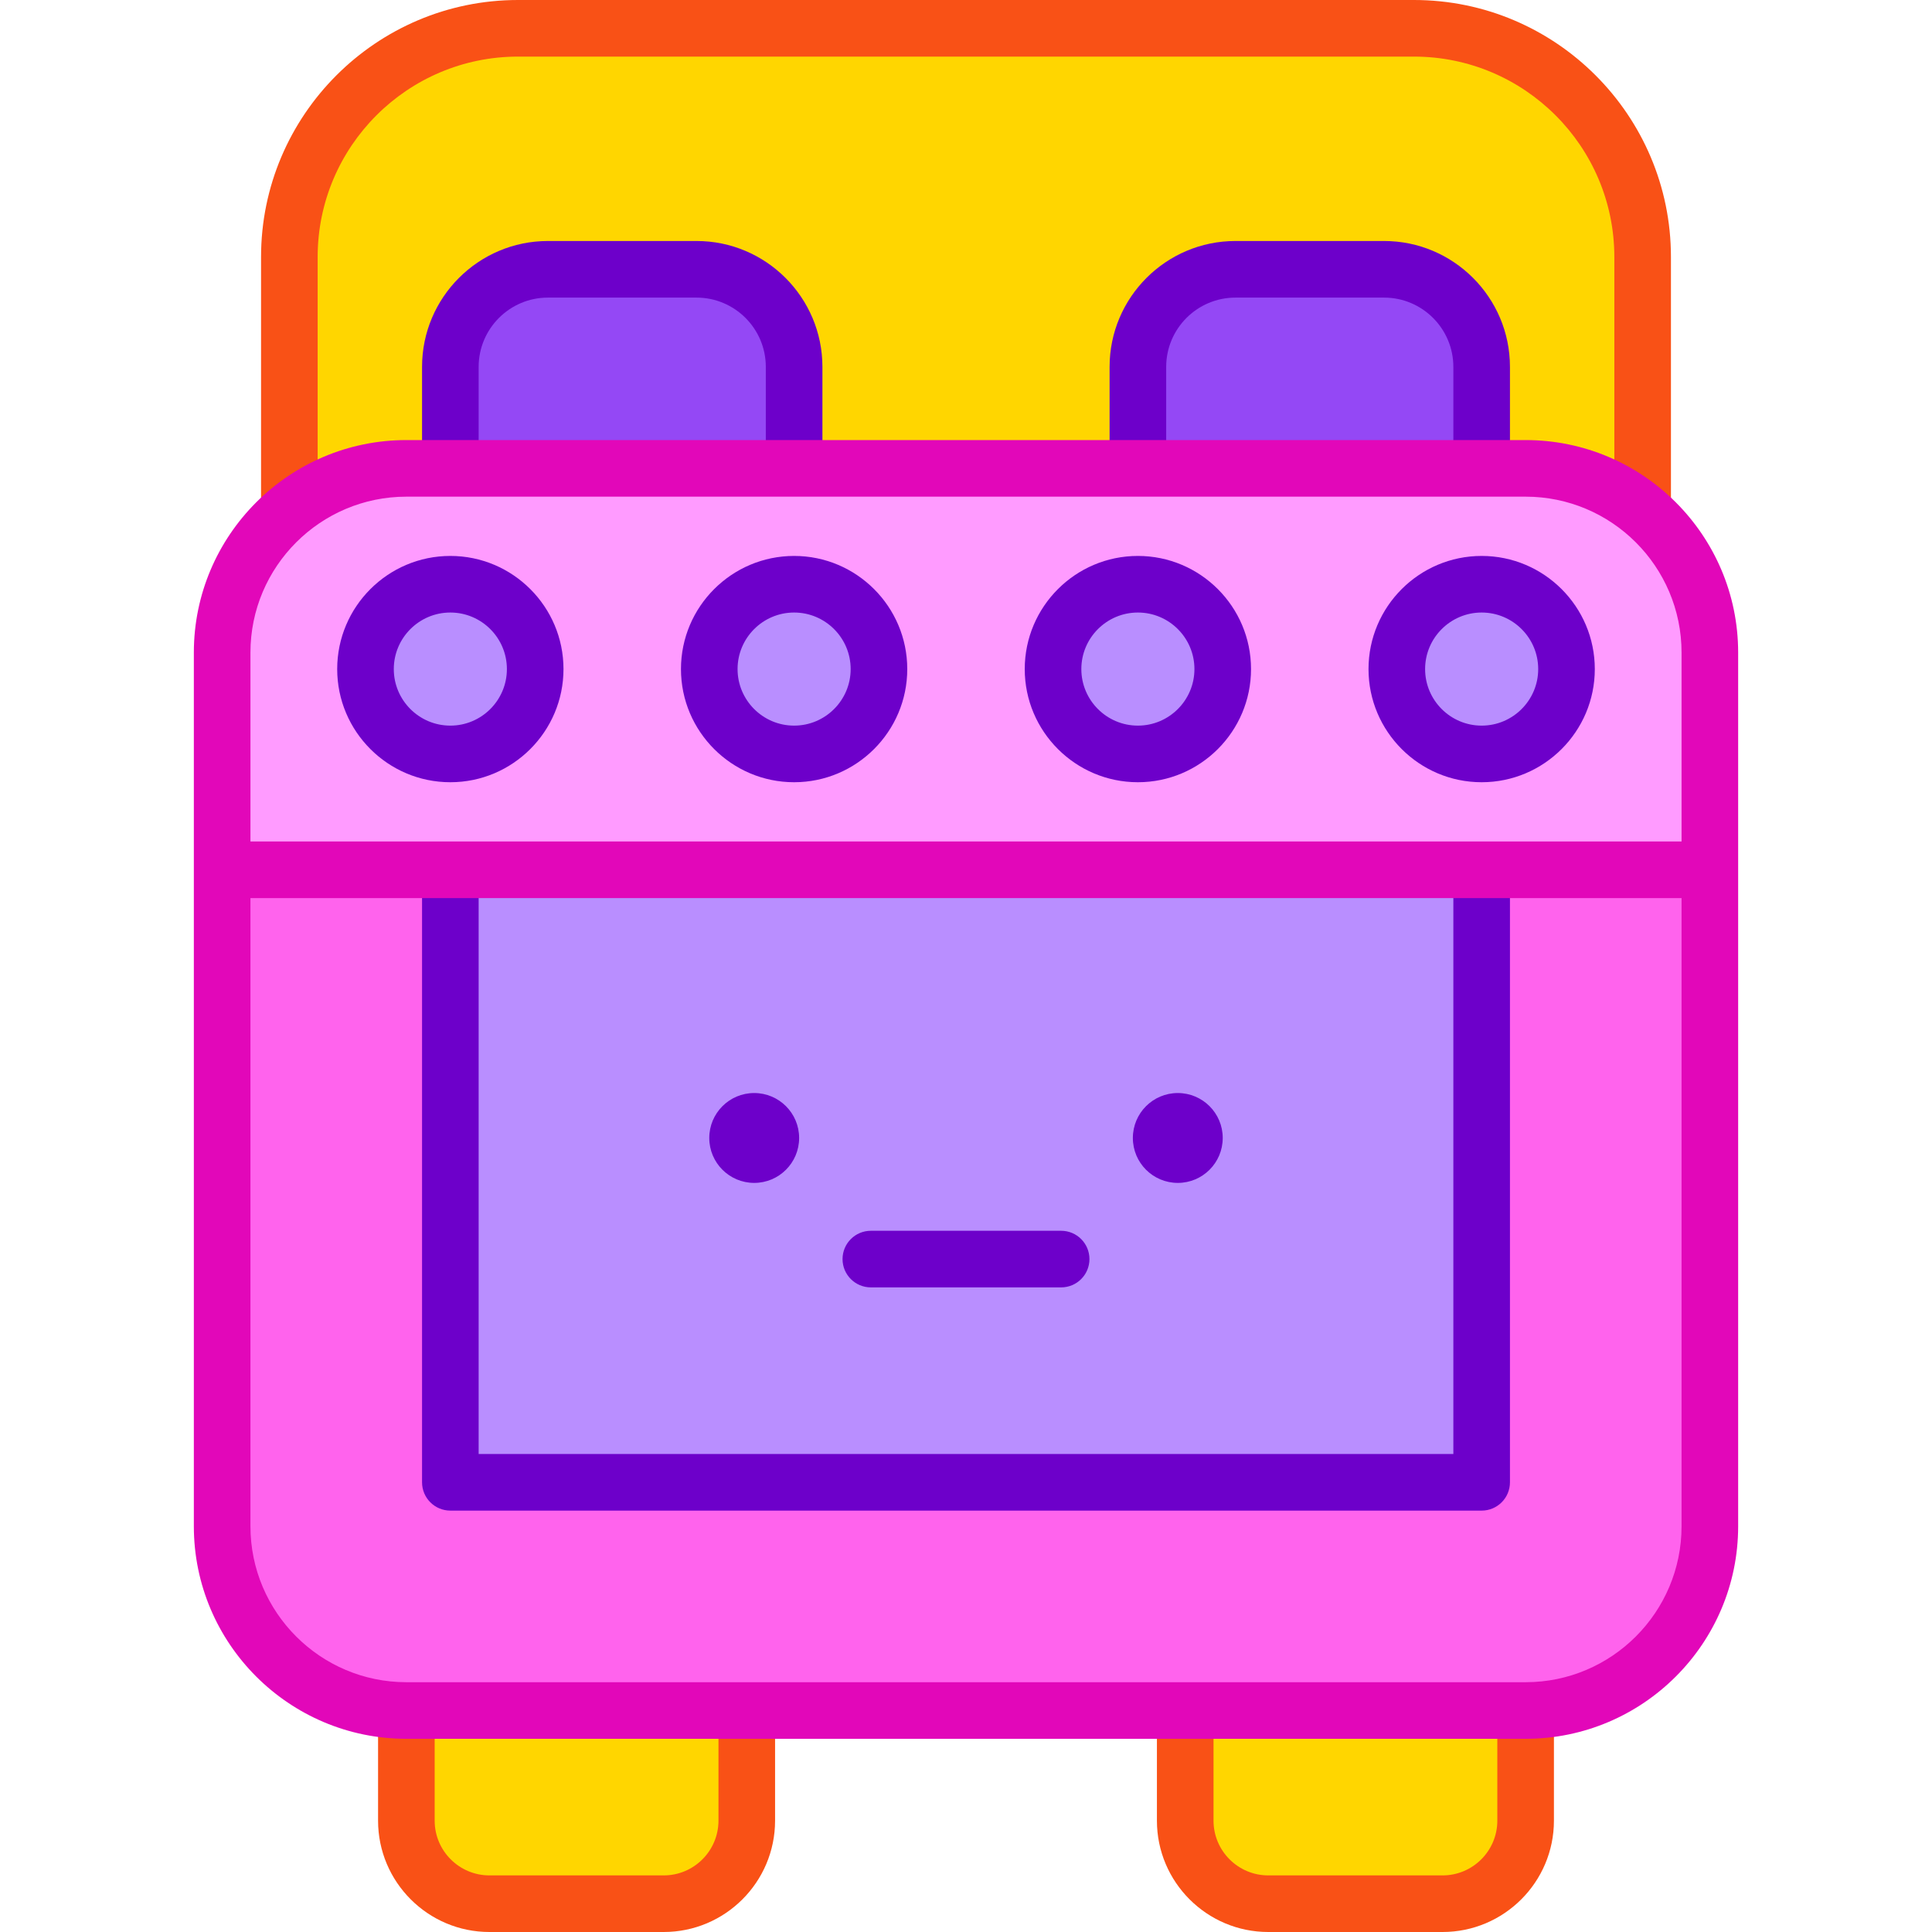 <svg id="Capa_1" enable-background="new 0 0 512 512" height="512" viewBox="0 0 512 512" width="512" xmlns="http://www.w3.org/2000/svg"><g><path d="m107.691 453.304v29.189c0 12.154 9.853 22.008 22.008 22.008h46.197c12.154 0 22.008-9.853 22.008-22.008v-29.189z" fill="#ffd600"/><path d="m404.309 453.304v29.189c0 12.154-9.853 22.008-22.008 22.008h-46.197c-12.154 0-22.008-9.853-22.008-22.008v-29.189z" fill="#ffd600"/><g><path d="m175.896 512h-46.197c-16.271 0-29.508-13.237-29.508-29.507v-26.189c0-4.142 3.357-7.5 7.5-7.5s7.5 3.358 7.5 7.5v26.189c0 8 6.508 14.507 14.508 14.507h46.197c7.999 0 14.507-6.508 14.507-14.507v-26.189c0-4.142 3.357-7.5 7.5-7.5s7.5 3.358 7.5 7.5v26.189c0 16.27-13.236 29.507-29.507 29.507z" fill="#f95116"/></g><g><path d="m382.301 512h-46.197c-16.271 0-29.508-13.237-29.508-29.507v-26.189c0-4.142 3.357-7.5 7.5-7.5s7.5 3.358 7.5 7.5v26.189c0 8 6.508 14.507 14.508 14.507h46.197c7.999 0 14.507-6.508 14.507-14.507v-26.189c0-4.142 3.357-7.5 7.5-7.5s7.5 3.358 7.5 7.5v26.189c0 16.27-13.236 29.507-29.507 29.507z" fill="#f95116"/></g><path d="m453.13 172.943v57.56h-394.261v-57.56c0-26.971 21.861-48.821 48.821-48.821h296.618c26.961 0 48.822 21.85 48.822 48.821z" fill="#ff9bff"/><path d="m107.691 124.122h296.618c11.775 0 22.576 4.169 31.009 11.111v-67.133c0-33.468-27.131-60.6-60.6-60.6h-237.436c-33.468 0-60.6 27.131-60.6 60.6v67.132c8.433-6.941 19.234-11.11 31.009-11.11z" fill="#ffd600"/><path d="m184.588 71.366h-39.381c-14.283 0-25.861 11.578-25.861 25.861v26.895h91.102v-26.895c0-14.282-11.578-25.861-25.86-25.861z" fill="#9448f5"/><path d="m327.412 71.366h39.381c14.283 0 25.861 11.578 25.861 25.861v26.895h-91.102v-26.895c-.001-14.282 11.577-25.861 25.86-25.861z" fill="#9448f5"/><g><path d="m435.317 139.732c-4.143 0-7.5-3.358-7.5-7.5v-64.132c0-29.279-23.82-53.1-53.1-53.1h-237.435c-29.279 0-53.1 23.821-53.1 53.1v64.132c0 4.142-3.357 7.5-7.5 7.5s-7.5-3.358-7.5-7.5v-64.132c0-37.55 30.55-68.1 68.1-68.1h237.436c37.55 0 68.1 30.55 68.1 68.1v64.132c-.001 4.143-3.359 7.5-7.501 7.5z" fill="#f95116"/></g><g><path d="m210.449 128.622c-4.143 0-7.5-3.358-7.5-7.5v-23.895c0-10.124-8.237-18.361-18.361-18.361h-39.381c-10.124 0-18.36 8.237-18.36 18.361v23.895c0 4.142-3.357 7.5-7.5 7.5s-7.5-3.358-7.5-7.5v-23.895c0-18.395 14.966-33.361 33.36-33.361h39.381c18.396 0 33.361 14.966 33.361 33.361v23.895c0 4.142-3.358 7.5-7.5 7.5z" fill="#6d00ca"/></g><g><path d="m392.654 128.622c-4.143 0-7.5-3.358-7.5-7.5v-23.895c0-10.124-8.237-18.361-18.361-18.361h-39.381c-10.124 0-18.36 8.237-18.36 18.361v23.895c0 4.142-3.357 7.5-7.5 7.5s-7.5-3.358-7.5-7.5v-23.895c0-18.395 14.966-33.361 33.36-33.361h39.381c18.396 0 33.361 14.966 33.361 33.361v23.895c0 4.142-3.358 7.5-7.5 7.5z" fill="#6d00ca"/></g><path d="m453.13 230.503v173.979c0 26.961-21.861 48.821-48.821 48.821h-296.618c-26.961 0-48.821-21.861-48.821-48.821v-173.979z" fill="#ff63ed"/><g fill="#b98eff"><path d="m119.346 230.503h273.307v162.324h-273.307z"/><circle cx="119.346" cy="177.312" r="22.486"/><circle cx="210.448" cy="177.312" r="22.486"/><circle cx="301.551" cy="177.312" r="22.486"/><circle cx="392.653" cy="177.312" r="22.486"/></g><circle cx="312.128" cy="301.573" fill="#6d00ca" r="11.909"/><g><path d="m281.216 341.17h-50.434c-4.143 0-7.5-3.358-7.5-7.5s3.357-7.5 7.5-7.5h50.434c4.143 0 7.5 3.358 7.5 7.5s-3.357 7.5-7.5 7.5z" fill="#6d00ca"/></g><circle cx="199.871" cy="301.573" fill="#6d00ca" r="11.909"/><g><path d="m392.654 400.327h-273.308c-4.143 0-7.5-3.358-7.5-7.5v-159.324c0-4.142 3.357-7.5 7.5-7.5s7.5 3.358 7.5 7.5v151.824h258.308v-151.824c0-4.142 3.357-7.5 7.5-7.5s7.5 3.358 7.5 7.5v159.324c0 4.142-3.358 7.5-7.5 7.5z" fill="#6d00ca"/></g><g><path d="m119.346 207.299c-16.534 0-29.986-13.452-29.986-29.986s13.452-29.986 29.986-29.986 29.986 13.452 29.986 29.986-13.452 29.986-29.986 29.986zm0-44.973c-8.264 0-14.986 6.723-14.986 14.986s6.723 14.986 14.986 14.986 14.986-6.723 14.986-14.986-6.722-14.986-14.986-14.986z" fill="#6d00ca"/></g><g><path d="m210.449 207.299c-16.534 0-29.986-13.452-29.986-29.986s13.452-29.986 29.986-29.986 29.986 13.452 29.986 29.986-13.452 29.986-29.986 29.986zm0-44.973c-8.264 0-14.986 6.723-14.986 14.986s6.723 14.986 14.986 14.986 14.986-6.723 14.986-14.986-6.723-14.986-14.986-14.986z" fill="#6d00ca"/></g><g><path d="m301.551 207.299c-16.534 0-29.986-13.452-29.986-29.986s13.452-29.986 29.986-29.986 29.986 13.452 29.986 29.986-13.452 29.986-29.986 29.986zm0-44.973c-8.264 0-14.986 6.723-14.986 14.986s6.723 14.986 14.986 14.986 14.986-6.723 14.986-14.986-6.722-14.986-14.986-14.986z" fill="#6d00ca"/></g><g><path d="m392.654 207.299c-16.534 0-29.986-13.452-29.986-29.986s13.452-29.986 29.986-29.986 29.986 13.452 29.986 29.986-13.452 29.986-29.986 29.986zm0-44.973c-8.264 0-14.986 6.723-14.986 14.986s6.723 14.986 14.986 14.986 14.986-6.723 14.986-14.986-6.723-14.986-14.986-14.986z" fill="#6d00ca"/></g><path d="m404.308 116.622h-296.617c-31.056 0-56.321 25.266-56.321 56.322v231.539c0 31.056 25.266 56.321 56.321 56.321h296.617c31.057 0 56.322-25.266 56.322-56.321 0-6.153 0-213.938 0-231.539 0-31.057-25.265-56.322-56.322-56.322zm-337.938 56.321c0-22.785 18.537-41.322 41.321-41.322h296.617c22.785 0 41.322 18.537 41.322 41.322v50.06h-379.26zm379.26 231.539c0 22.785-18.537 41.321-41.322 41.321h-296.617c-22.784 0-41.321-18.537-41.321-41.321v-166.479h379.26z" fill="#e207b9"/></g></svg>